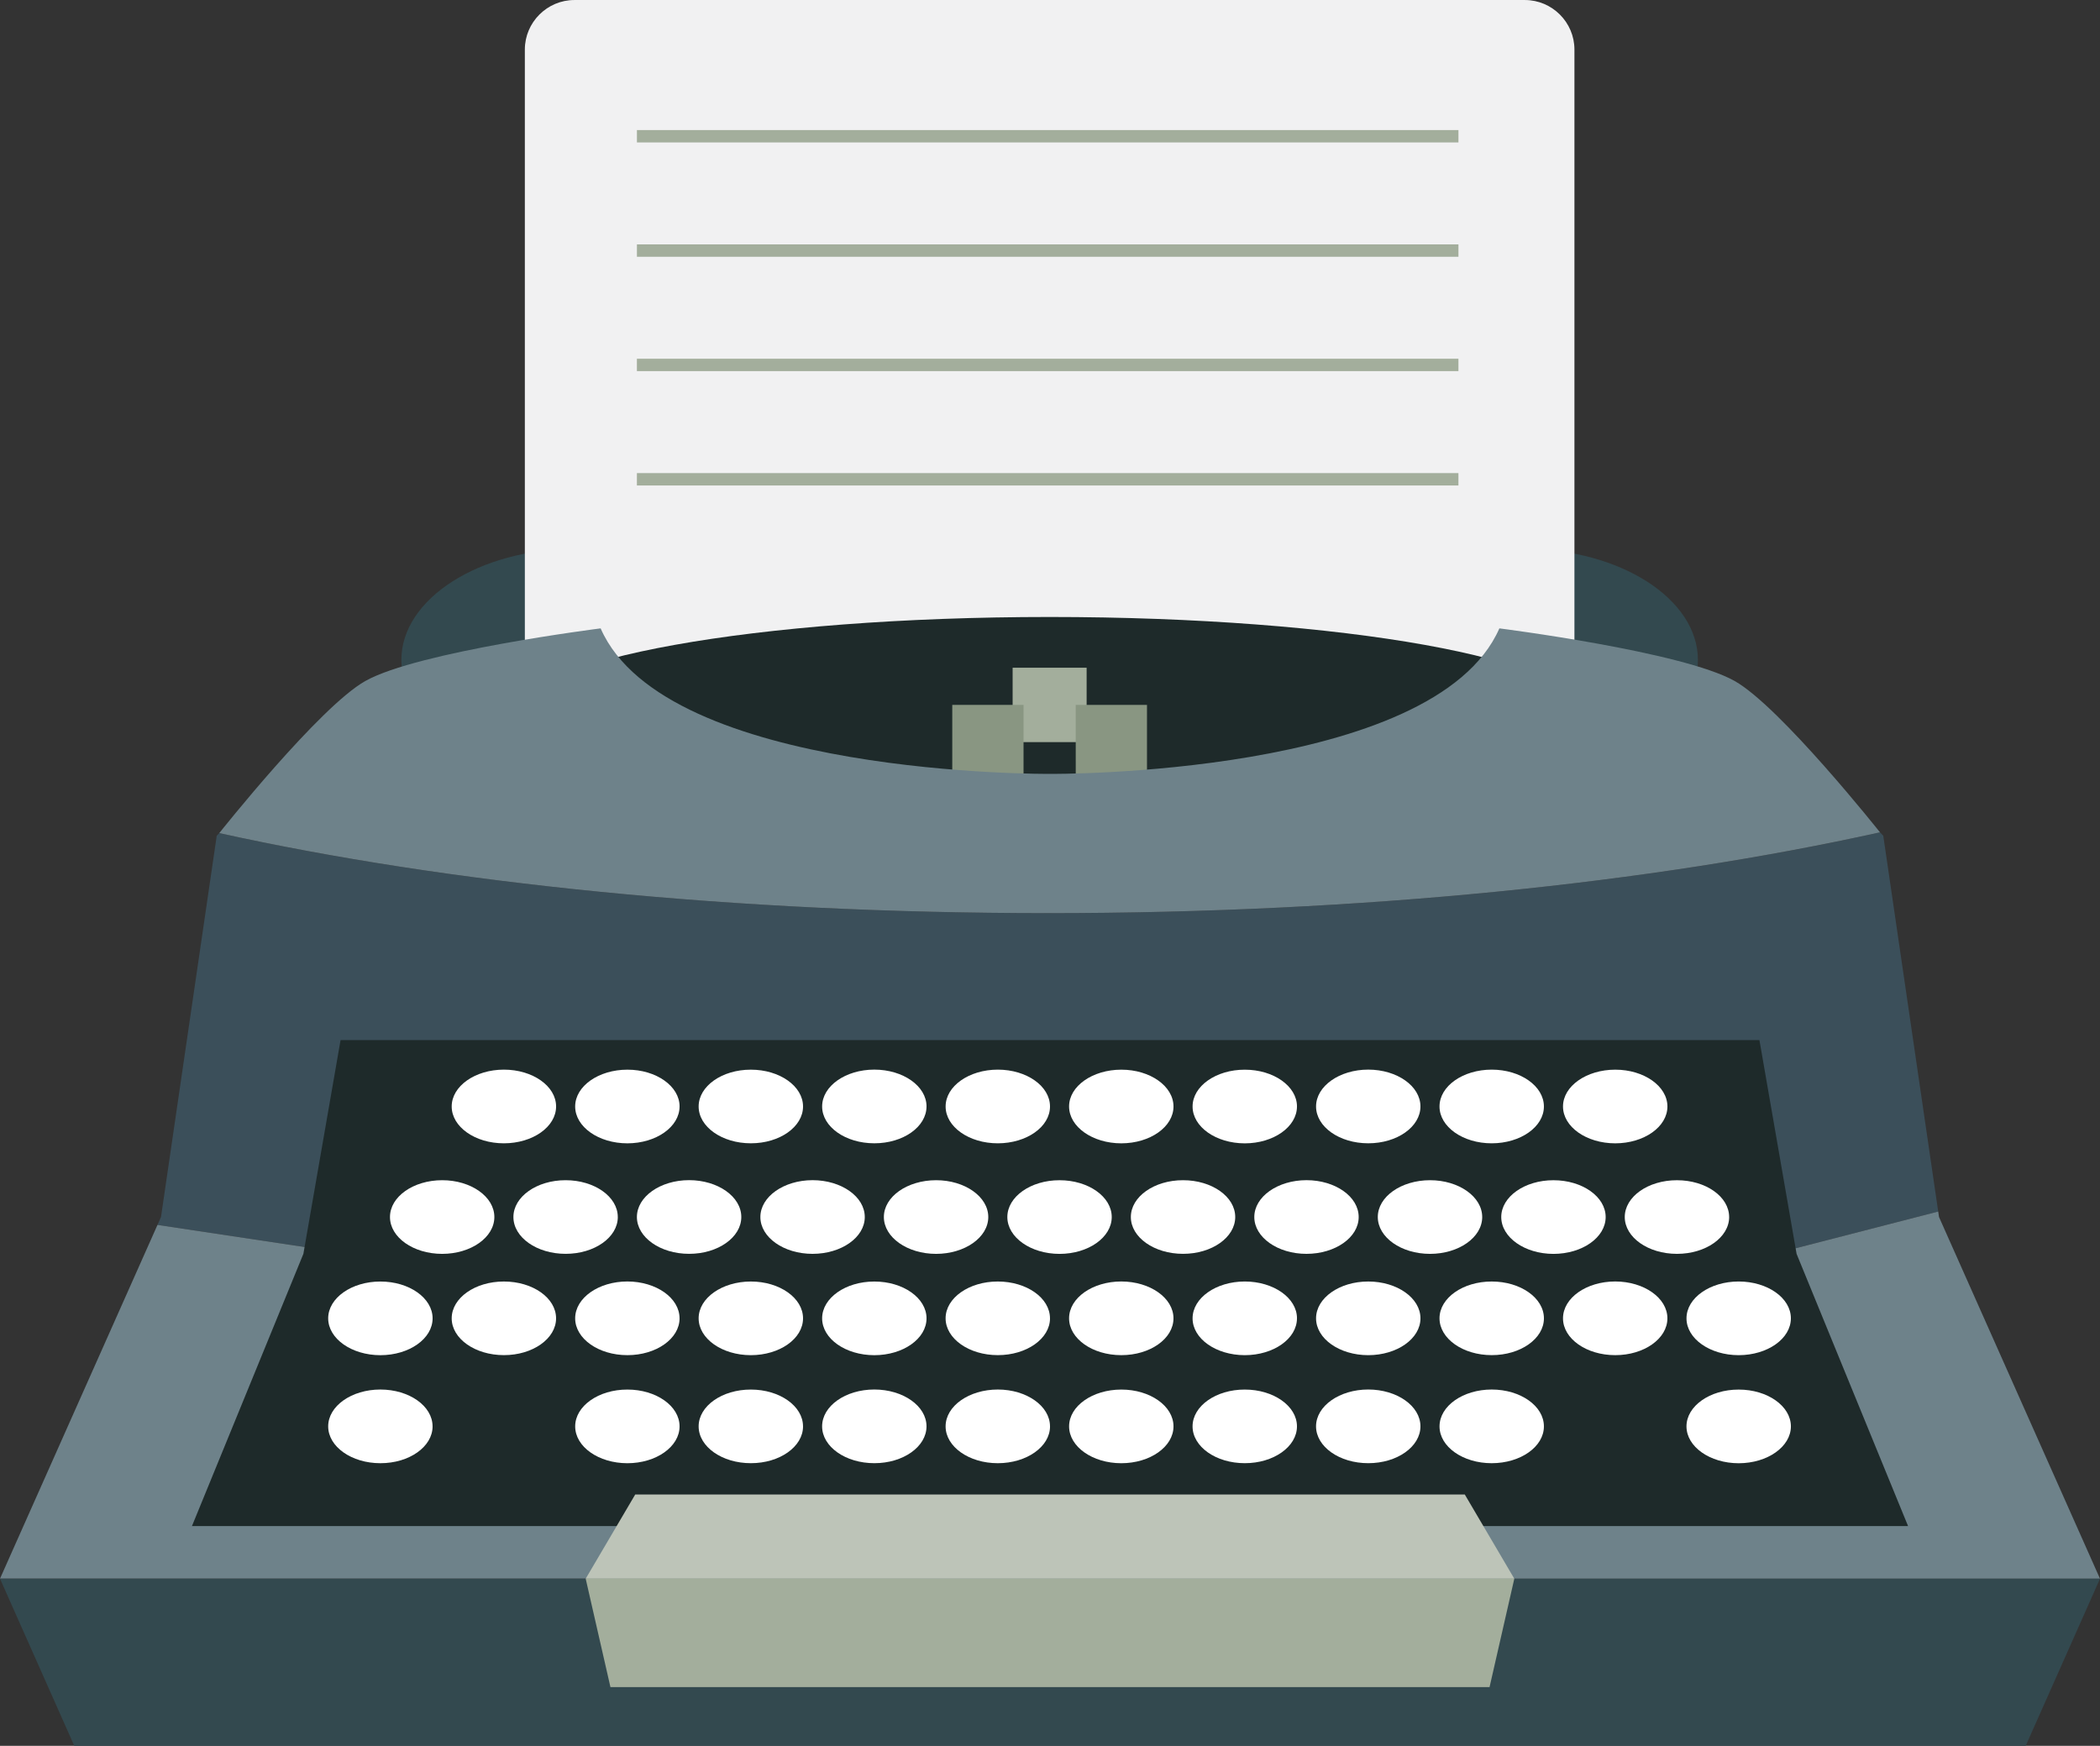 <svg xmlns="http://www.w3.org/2000/svg" width="1080" height="898.05" viewBox="0 0 1080 898.05"><rect x="0" y="0" width="1080" height="898.05" fill="#333333" stroke="none"/><g id="a"/><g id="b"><g id="c"><g id="d"><path d="M873.21 339.44c0 31.38-40.13 57.04-89.16 57.05l-488.46-.02c-49.03.01-89.17-25.66-89.17-57.04.01-31.38 40.13-57.06 89.18-57.05h488.45c49.03-.02 89.16 25.65 89.16 57.06z" fill="#33494f"/><path d="M809.7 371.01c.01 14.01-11.46 25.48-25.47 25.48H295.4c-14.01-.01-25.48-11.48-25.48-25.49V25.49c0-14.01 11.47-25.48 25.48-25.48h488.83c14.01.0 25.47 11.46 25.48 25.47V371.01z" fill="#f1f1f2"/><path d="M812.65 366.38c0 27.1-122.16 49.05-272.85 49.03-150.67.0-272.82-21.94-272.82-49.01.0-27.07 122.15-49.02 272.82-49.03 150.7.0 272.85 21.94 272.86 49.01z" fill="#1e2a2a"/><path d="M112.78 428.54l-1.32 1.37-28.66 196.11-1.81 4.06 98.93 14.89H912.37l84.42-21.77-28.25-193.29-1.69-1.76c-117.18 25.99-265.93 41.59-427.97 41.57-161.18.01-309.23-15.4-426.11-41.17z" fill="#3b4f5a"/><path d="M997.21 626.03 996.79 623.2 912.37 644.96 179.92 644.97 80.99 630.08.0 812.05 540 812.06 1080 812.07 997.21 626.03z" fill="#6e828a"/><path d="M923.96 644.98 904.85 535.01H540.01L175.15 535.02 156.03 644.96 98.72 784.99H540 981.29L923.96 644.98z" fill="#1e2a2a"/><g><path d="M285.99 569.15c0 10.48-12.01 18.95-26.85 18.96-14.82.01-26.84-8.49-26.84-18.94.0-10.48 12.03-18.95 26.85-18.96 14.83.01 26.84 8.49 26.84 18.94z" fill="#fff"/><path d="M349.49 569.16c0 10.48-12.01 18.95-26.85 18.96-14.81-.01-26.84-8.49-26.84-18.96.0-10.45 12.03-18.92 26.85-18.93 14.84-.01 26.85 8.49 26.85 18.94z" fill="#fff"/><path d="M412.99 569.17c0 10.45-12.01 18.95-26.84 18.93-14.82.01-26.85-8.46-26.85-18.94.0-10.45 12.02-18.95 26.84-18.93 14.84-.01 26.85 8.49 26.85 18.94z" fill="#fff"/><path d="M476.49 569.17c0 10.45-12 18.95-26.84 18.93-14.82.01-26.85-8.49-26.84-18.94.0-10.48 12.02-18.95 26.84-18.96 14.84.01 26.85 8.49 26.85 18.96z" fill="#fff"/><path d="M540 569.18c.01 10.45-12 18.92-26.84 18.93-14.82.01-26.85-8.49-26.84-18.94.0-10.48 12.03-18.95 26.85-18.96 14.83.01 26.84 8.49 26.83 18.96z" fill="#fff"/><path d="M603.51 569.16c0 10.48-12.01 18.95-26.85 18.96-14.81-.01-26.84-8.49-26.85-18.96.0-10.45 12.03-18.92 26.85-18.93 14.84-.01 26.84 8.49 26.85 18.94z" fill="#fff"/><path d="M667.01 569.17c0 10.45-12.01 18.95-26.84 18.96-14.82-.01-26.85-8.49-26.84-18.96.0-10.45 12.02-18.95 26.84-18.93 14.84-.01 26.85 8.49 26.85 18.94z" fill="#fff"/><path d="M730.51 569.17c0 10.45-12 18.95-26.84 18.93-14.82.01-26.85-8.49-26.84-18.94.0-10.45 12.02-18.95 26.84-18.96 14.84.01 26.85 8.49 26.84 18.96z" fill="#fff"/><path d="M794.01 569.18c0 10.45-12 18.92-26.84 18.93-14.82.01-26.85-8.49-26.85-18.94.0-10.48 12.03-18.95 26.84-18.96 14.84.01 26.85 8.49 26.85 18.96z" fill="#fff"/><path d="M857.53 569.16c0 10.48-12.01 18.95-26.85 18.96-14.82-.01-26.85-8.49-26.85-18.96.0-10.45 12.04-18.92 26.85-18.93 14.83-.01 26.84 8.49 26.85 18.94z" fill="#fff"/></g><g><path d="M254.24 626.02c0 10.48-12.02 18.95-26.85 18.96-14.82-.01-26.84-8.49-26.83-18.96.0-10.45 12.01-18.92 26.84-18.93 14.83-.01 26.85 8.49 26.84 18.94z" fill="#fff"/><path d="M317.73 626.03c0 10.45-11.98 18.95-26.84 18.93-14.81.01-26.85-8.46-26.85-18.94.0-10.45 12.03-18.95 26.84-18.93 14.85-.01 26.85 8.49 26.84 18.94z" fill="#fff"/><path d="M381.24 626.03c0 10.45-12.01 18.95-26.84 18.93-14.83.01-26.85-8.49-26.85-18.94.0-10.45 12.02-18.95 26.84-18.96 14.83.01 26.85 8.49 26.85 18.96z" fill="#fff"/><path d="M444.74 626.04c0 10.45-12 18.92-26.85 18.93-14.81.01-26.85-8.49-26.84-18.94.0-10.48 12.05-18.95 26.85-18.96 14.84.01 26.84 8.49 26.84 18.96z" fill="#fff"/><path d="M508.26 626.02c0 10.48-12.02 18.95-26.85 18.96-14.82-.01-26.84-8.49-26.85-18.96.0-10.45 12.02-18.92 26.85-18.93 14.83-.01 26.84 8.49 26.85 18.94z" fill="#fff"/><path d="M571.75 626.03c0 10.45-12 18.95-26.84 18.96-14.81-.01-26.85-8.49-26.85-18.96.0-10.45 12.03-18.95 26.84-18.93 14.85-.01 26.85 8.49 26.85 18.94z" fill="#fff"/><path d="M635.26 626.03c0 10.45-12.01 18.95-26.84 18.93-14.83.01-26.85-8.49-26.84-18.94.0-10.45 12.01-18.95 26.84-18.93 14.83-.01 26.85 8.46 26.84 18.94z" fill="#fff"/><path d="M698.75 626.04c.01 10.45-11.99 18.92-26.84 18.93-14.8.01-26.85-8.49-26.84-18.94.0-10.48 12.05-18.95 26.84-18.96 14.86.01 26.85 8.49 26.84 18.96z" fill="#fff"/><path d="M762.28 626.02c0 10.47-12.02 18.95-26.85 18.96-14.83-.01-26.84-8.49-26.85-18.96.0-10.45 12.02-18.92 26.85-18.93 14.82-.01 26.84 8.49 26.85 18.94z" fill="#fff"/><path d="M825.77 626.03c0 10.48-12 18.95-26.85 18.96-14.79-.01-26.84-8.49-26.85-18.96.0-10.45 12.05-18.95 26.85-18.93 14.85-.01 26.85 8.49 26.85 18.94z" fill="#fff"/><path d="M889.28 626.03c0 10.45-12.02 18.95-26.84 18.94-14.83.01-26.85-8.49-26.85-18.94.0-10.45 12.01-18.95 26.84-18.93 14.83-.01 26.85 8.46 26.84 18.94z" fill="#fff"/></g><g><path d="M222.48 678.14c0 10.48-12.01 18.95-26.85 18.96-14.81-.01-26.84-8.49-26.85-18.96.0-10.45 12.03-18.95 26.85-18.93 14.84-.01 26.85 8.49 26.85 18.94z" fill="#fff"/><path d="M285.98 678.14c0 10.45-12.01 18.95-26.84 18.93-14.82.01-26.85-8.49-26.84-18.94.0-10.45 12.02-18.95 26.84-18.93 14.84-.01 26.85 8.46 26.84 18.94z" fill="#fff"/><path d="M349.49 678.15c0 10.45-12 18.95-26.84 18.93-14.82.01-26.85-8.49-26.85-18.94.0-10.48 12.02-18.95 26.84-18.96 14.84.01 26.85 8.49 26.84 18.96z" fill="#fff"/><path d="M412.99 678.13c0 10.48-12 18.95-26.84 18.96-14.82-.01-26.85-8.49-26.85-18.96.0-10.45 12.04-18.92 26.84-18.93 14.84-.01 26.85 8.49 26.85 18.94z" fill="#fff"/><path d="M476.5 678.14c0 10.48-12.01 18.95-26.85 18.96-14.82-.01-26.84-8.49-26.84-18.96.0-10.45 12.03-18.95 26.85-18.93 14.84-.01 26.84 8.49 26.84 18.94z" fill="#fff"/><path d="M540 678.14c0 10.45-12.01 18.95-26.84 18.93-14.82.01-26.85-8.49-26.85-18.94.0-10.45 12.02-18.95 26.84-18.93 14.84-.01 26.85 8.46 26.84 18.94z" fill="#fff"/><path d="M603.5 678.15c0 10.45-12 18.95-26.84 18.93-14.82.01-26.85-8.49-26.85-18.94.0-10.48 12.02-18.95 26.84-18.96 14.84.01 26.85 8.49 26.85 18.96z" fill="#fff"/><path d="M667.01 678.13c0 10.48-12 18.95-26.84 18.96-14.82-.01-26.85-8.49-26.84-18.94.0-10.48 12.03-18.95 26.84-18.96 14.84.01 26.85 8.49 26.85 18.94z" fill="#fff"/><path d="M730.52 678.13c0 10.48-12.01 18.95-26.85 18.96-14.82-.01-26.85-8.49-26.84-18.96.0-10.45 12.03-18.95 26.85-18.93 14.83-.01 26.84 8.49 26.84 18.94z" fill="#fff"/><path d="M794.02 678.14c0 10.45-12.01 18.95-26.85 18.93-14.81.01-26.84-8.49-26.85-18.94.0-10.45 12.03-18.95 26.85-18.93 14.84-.01 26.84 8.46 26.85 18.94z" fill="#fff"/><path d="M857.52 678.15c0 10.45-12.01 18.95-26.84 18.93-14.82.01-26.85-8.49-26.85-18.94.0-10.48 12.02-18.95 26.84-18.96 14.84.01 26.85 8.49 26.85 18.96z" fill="#fff"/><path d="M921.02 678.13c0 10.48-12 18.95-26.84 18.96-14.82-.01-26.85-8.49-26.84-18.94.0-10.48 12.02-18.95 26.84-18.96 14.84.01 26.85 8.49 26.84 18.94z" fill="#fff"/></g><g><path d="M222.47 733.73c0 10.45-12 18.95-26.84 18.93-14.82.01-26.85-8.49-26.85-18.94.0-10.48 12.03-18.95 26.84-18.96 14.84.01 26.85 8.49 26.84 18.96z" fill="#fff"/><path d="M349.49 733.71c0 10.48-12.01 18.95-26.84 18.96-14.82-.01-26.85-8.49-26.84-18.96-.01-10.45 12.02-18.95 26.84-18.93 14.84-.01 26.85 8.49 26.84 18.94z" fill="#fff"/><path d="M412.99 733.72c0 10.45-12 18.95-26.84 18.93-14.82.01-26.85-8.46-26.85-18.94.0-10.45 12.02-18.95 26.84-18.93 14.84-.01 26.85 8.49 26.84 18.94z" fill="#fff"/><path d="M476.49 733.72c0 10.45-12 18.95-26.84 18.93-14.82.01-26.85-8.49-26.85-18.94.0-10.48 12.03-18.95 26.84-18.96 14.84.01 26.85 8.49 26.85 18.96z" fill="#fff"/><path d="M540.01 733.73c0 10.45-12.01 18.92-26.85 18.93-14.82.01-26.85-8.49-26.85-18.94.0-10.48 12.03-18.95 26.85-18.96 14.83.01 26.84 8.49 26.84 18.96z" fill="#fff"/><path d="M603.51 733.71c0 10.48-12.01 18.95-26.85 18.96-14.81-.01-26.84-8.49-26.84-18.96.0-10.45 12.04-18.92 26.85-18.93 14.84-.01 26.84 8.49 26.84 18.94z" fill="#fff"/><path d="M667.01 733.72c0 10.45-12.01 18.95-26.84 18.93-14.82.01-26.85-8.46-26.85-18.94.0-10.45 12.02-18.95 26.84-18.93 14.84-.01 26.85 8.49 26.85 18.94z" fill="#fff"/><path d="M730.51 733.72c0 10.45-12 18.95-26.84 18.93-14.82.01-26.85-8.49-26.85-18.94.0-10.45 12.02-18.95 26.84-18.96 14.84.01 26.85 8.49 26.85 18.96z" fill="#fff"/><path d="M794.01 733.73c0 10.45-12 18.92-26.84 18.93-14.82.01-26.85-8.49-26.84-18.94.0-10.48 12.03-18.95 26.84-18.96 14.84.01 26.85 8.49 26.84 18.96z" fill="#fff"/><path d="M921.03 733.72c0 10.45-12.01 18.95-26.85 18.96-14.81-.01-26.84-8.49-26.85-18.96.0-10.45 12.03-18.95 26.85-18.93 14.84-.01 26.85 8.49 26.85 18.94z" fill="#fff"/></g><path d="M1041.79 898.04 38.21 898.05.0 812.05 1080 812.07 1041.79 898.04z" fill="#33494f"/><path d="M778.79 812.06 301.21 812.07 326.69 768.75 753.32 768.76 778.79 812.06z" fill="#bdc4b8"/><path d="M766.06 867.82 313.94 867.83 301.21 812.07 778.79 812.06 766.06 867.82z" fill="#a3ae9c"/><path d="M520.78 343.46h38.06v38.27H520.78z" fill="#a3ae9c"/><g><path d="M489.74 362.59h36.65v43.22H489.74z" fill="#899682"/><path d="M589.88 405.82 553.24 405.81 553.23 362.59 589.88 362.6V405.82z" fill="#899682"/></g><path d="M771.1 323.24c-33.43 76.43-231.09 74.84-231.09 74.84.0.0-197.67 1.58-231.11-74.85.0.0-94 11.85-121.02 27.08-23.62 13.28-75.11 78.23-75.11 78.23 116.88 25.77 264.93 41.19 426.11 41.17 162.04.02 310.79-15.58 427.97-41.57.0.0-51.23-64.59-74.73-77.84-27.03-15.2-121.02-27.07-121.02-27.07z" fill="#6e828a"/><path d="M327.56 66.89h422.5v6.37H327.56z" fill="#a3ae9c"/><path d="M327.56 125.71h422.5v6.37H327.56z" fill="#a3ae9c"/><path d="M327.55 184.53h422.5v6.37H327.55z" fill="#a3ae9c"/><path d="M327.55 243.36h422.5v6.37H327.55z" fill="#a3ae9c"/></g></g></g></svg>